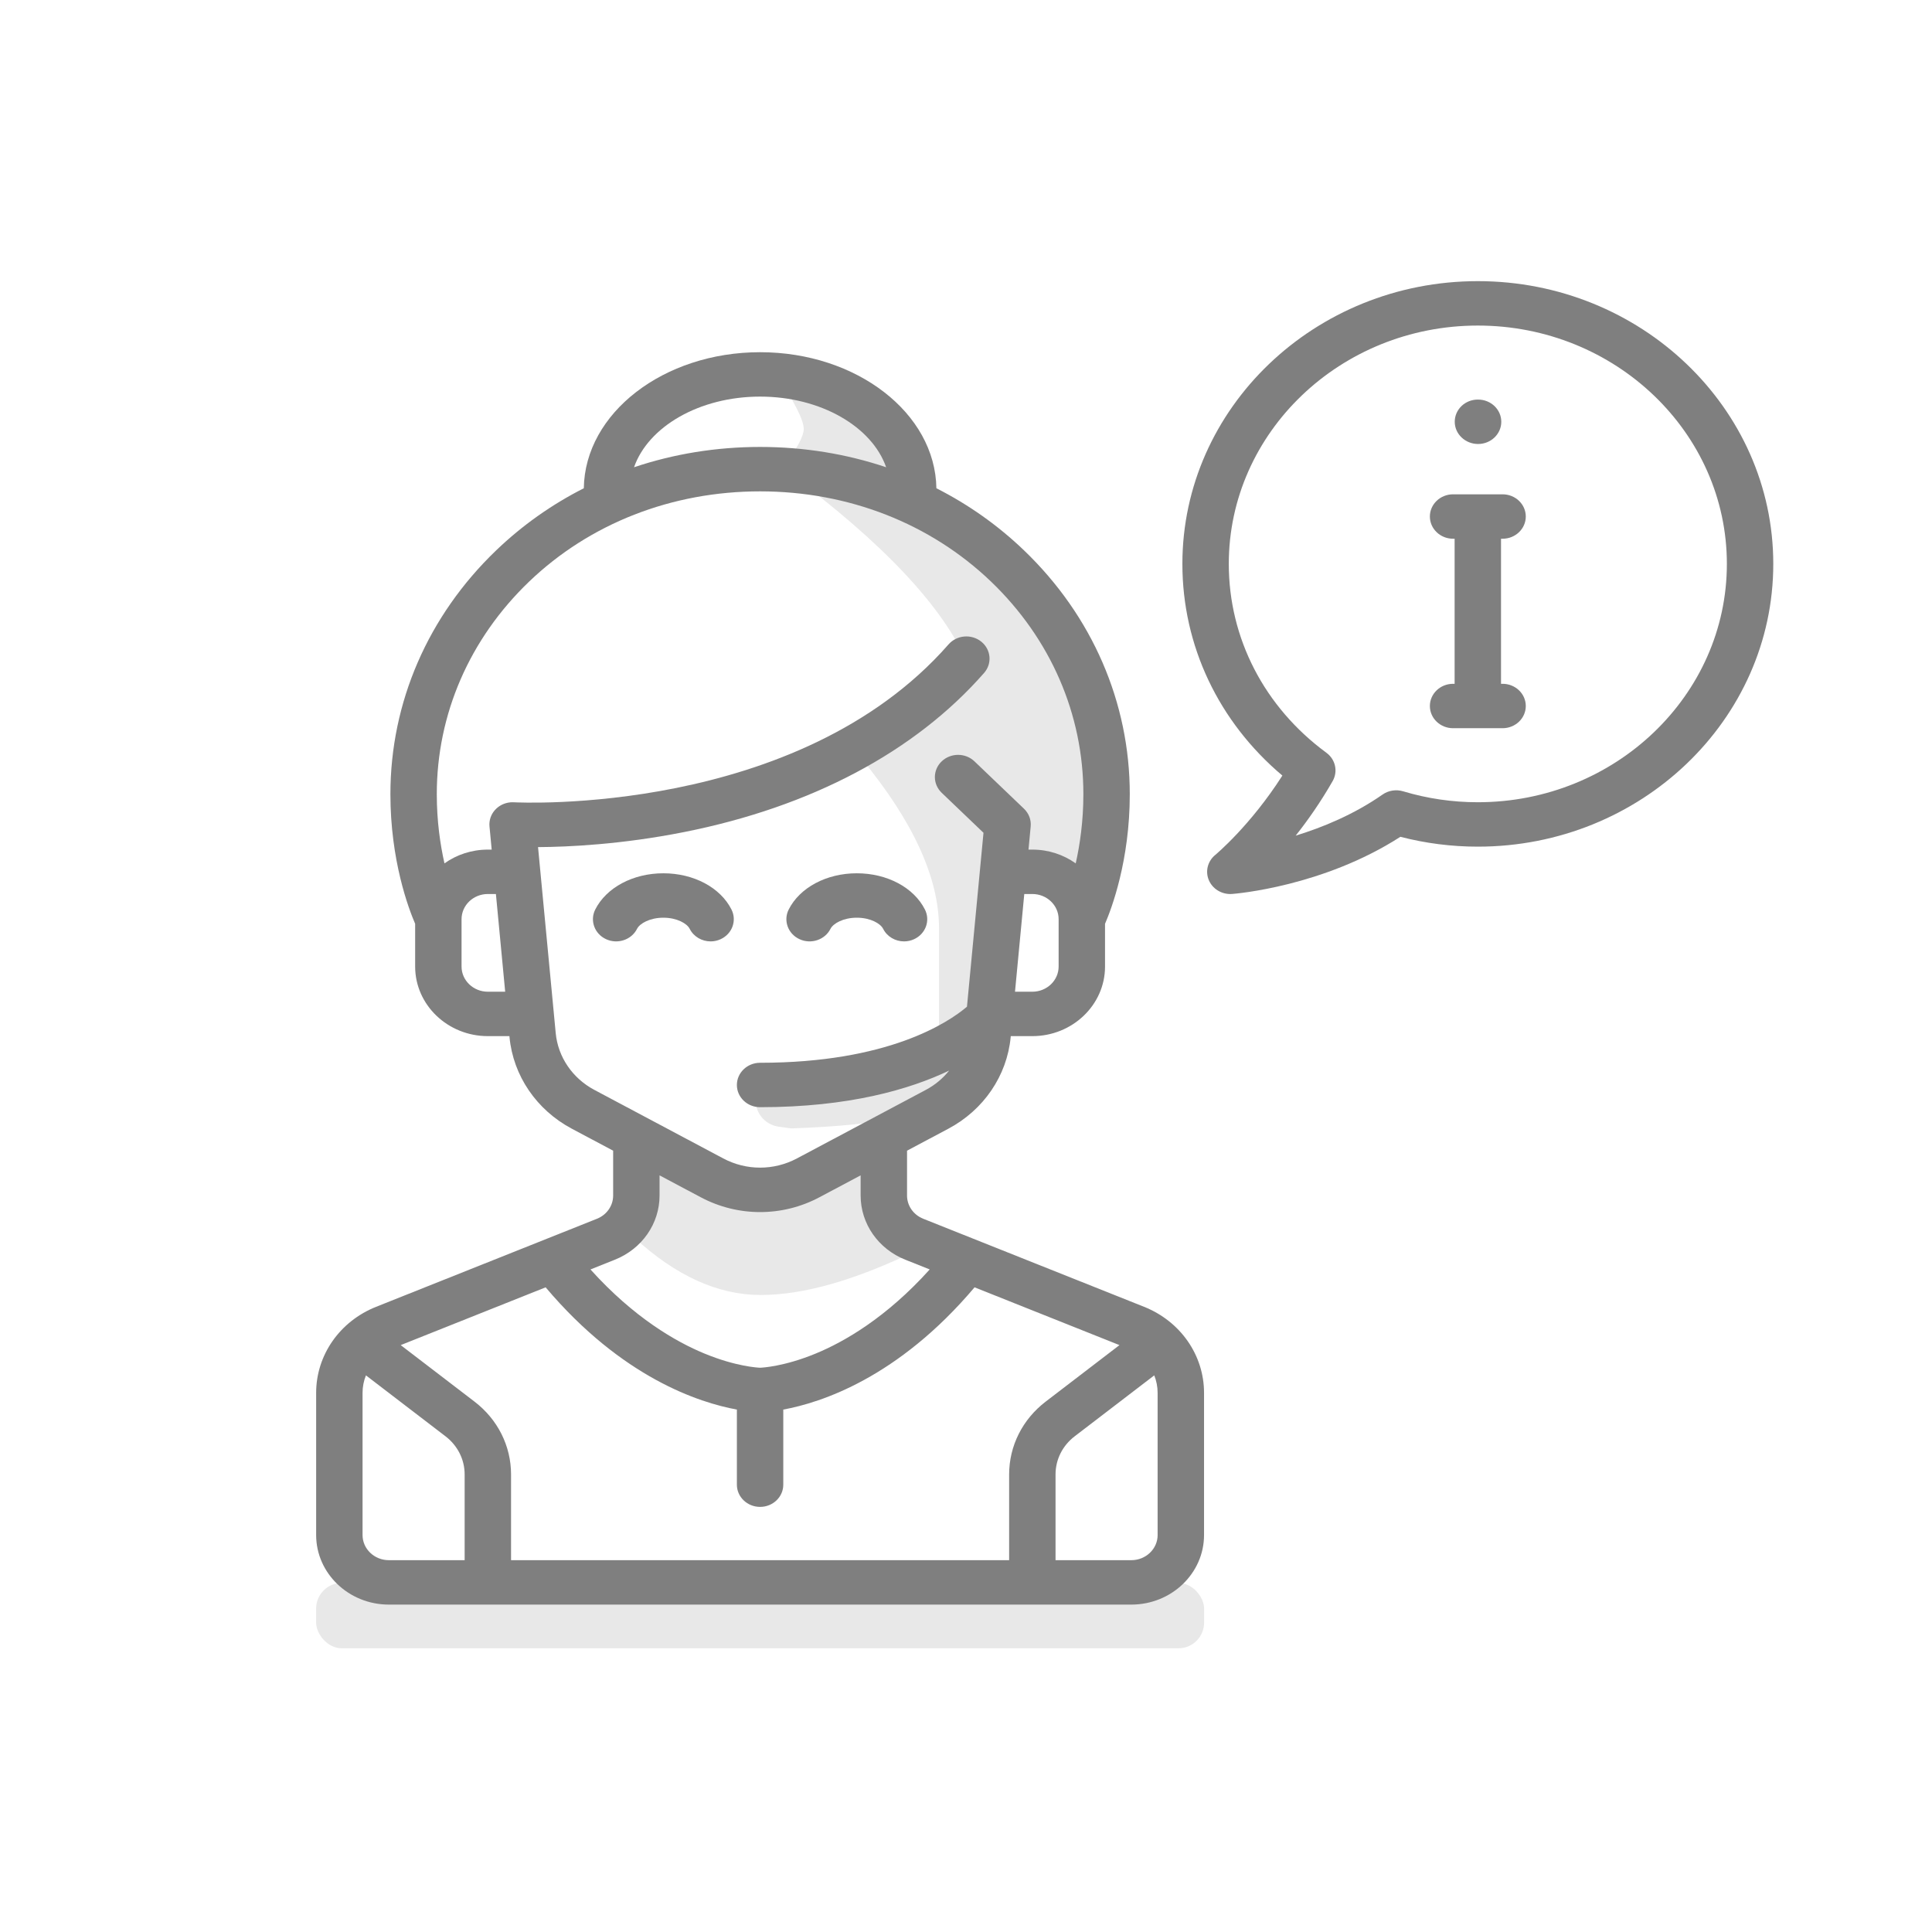 <?xml version="1.0" encoding="UTF-8"?>
<svg width="110px" height="110px" viewBox="0 0 110 110" version="1.1" xmlns="http://www.w3.org/2000/svg" xmlns:xlink="http://www.w3.org/1999/xlink">
    <!-- Generator: Sketch 51 (57462) - http://www.bohemiancoding.com/sketch -->
    <title>contact /gray@1x</title>
    <desc>Created with Sketch.</desc>
    <defs></defs>
    <g id="contact-/gray" stroke="none" stroke-width="1" fill="none" fill-rule="evenodd">
        <g id="contact@1x" transform="translate(18, 16)" fill-rule="nonzero">
            <path d="M26.346,48.151 L27.05,48.248 C29.776,48.149 31.744,47.948 32.954,47.647 C34.163,47.345 35.821,46.641 37.927,45.535 L39.854,31.649 L39.854,28.34 L37.568,22.745 L31.009,27.145 C33.979,30.738 35.464,33.972 35.464,36.849 C35.464,39.726 35.464,42.19 35.464,44.241 L25.644,45.535 C24.97,46.022 24.837,46.94 25.346,47.585 C25.589,47.892 25.948,48.095 26.346,48.151 Z" id="Path-8" fill="#E8E8E8"></path>
            <path d="M18.095,54.449 C20.468,56.637 22.874,57.731 25.313,57.731 C27.752,57.731 30.704,56.889 34.17,55.205 L32.468,49.231 C29.192,51.066 26.807,51.983 25.313,51.983 C23.819,51.983 21.413,51.066 18.095,49.231 L18.095,54.449 Z" id="Path-7" fill="#E8E8E8"></path>
            <path d="M27.825,11.617 C33.042,15.624 36.217,19.229 37.35,22.434 C38.483,25.639 39.018,28.095 38.954,29.802 C39.644,32.027 39.989,33.139 39.989,33.139 C39.989,33.139 41.163,33.54 43.511,34.342 L45.071,32.144 C45.738,26.902 44.76,22.318 42.136,18.393 C39.511,14.468 34.741,12.209 27.825,11.617 Z" id="Path-6" fill="#E8E8E8"></path>
            <path d="M26.698,6.103 C27.406,7.234 27.761,8.004 27.761,8.415 C27.761,8.826 27.406,9.497 26.698,10.428 L34.391,12.253 L32.26,7.735 L26.698,6.103 Z" id="Path-5" fill="#E8E8E8"></path>
            <rect id="Rectangle" fill="#E8E8E8" x="0" y="74.125" width="50.556" height="3.722" rx="1.458"></rect>
            <path d="M66.156,6.75 L66.141,6.75 C65.412,6.75 64.827,7.316 64.827,8.014 C64.827,8.713 65.426,9.279 66.156,9.279 C66.885,9.279 67.477,8.713 67.477,8.014 C67.477,7.316 66.885,6.75 66.156,6.75 Z" id="Shape" fill="#7F7F7F"></path>
            <path d="M47.139,58.404 L34.565,53.391 C34.005,53.167 33.643,52.648 33.643,52.068 L33.643,49.515 L35.994,48.265 C38.009,47.194 39.336,45.244 39.544,43.048 L39.549,42.993 L40.777,42.993 C43.059,42.993 44.916,41.216 44.916,39.032 L44.916,36.597 C45.286,35.74 46.325,32.999 46.325,29.217 C46.325,23.992 44.187,19.062 40.303,15.335 C38.817,13.909 37.137,12.724 35.314,11.799 C35.25,7.519 30.773,4.053 25.277,4.053 C19.78,4.053 15.303,7.519 15.24,11.799 C13.416,12.723 11.736,13.909 10.25,15.335 C6.366,19.062 4.228,23.992 4.228,29.217 C4.228,32.999 5.267,35.74 5.637,36.597 L5.637,39.032 C5.637,41.216 7.494,42.993 9.776,42.993 L11.004,42.993 L11.009,43.048 C11.217,45.244 12.545,47.194 14.559,48.265 L16.91,49.515 L16.91,52.068 C16.91,52.648 16.548,53.167 15.989,53.391 L3.415,58.404 C1.34,59.232 0,61.156 0,63.306 L0,71.397 C0,73.582 1.857,75.359 4.139,75.359 L46.414,75.359 C48.696,75.359 50.553,73.582 50.553,71.397 L50.553,63.306 C50.553,61.156 49.213,59.232 47.139,58.404 Z M42.274,39.031 C42.274,39.822 41.603,40.464 40.777,40.464 L39.79,40.464 L40.318,34.901 L40.777,34.901 C41.603,34.901 42.274,35.544 42.274,36.334 L42.274,39.031 Z M25.276,6.581 C28.737,6.581 31.649,8.296 32.453,10.603 C30.19,9.843 27.771,9.447 25.276,9.447 C22.782,9.447 20.363,9.843 18.1,10.603 C18.904,8.296 21.816,6.581 25.276,6.581 Z M9.776,40.464 C8.95,40.464 8.279,39.822 8.279,39.031 L8.279,36.334 C8.279,35.544 8.95,34.901 9.776,34.901 L10.235,34.901 L10.763,40.464 L9.776,40.464 Z M15.842,46.055 C14.593,45.391 13.769,44.181 13.64,42.819 L12.634,32.231 C14.362,32.221 17.392,32.08 20.935,31.377 C28.182,29.941 34.093,26.806 38.031,22.313 C38.5,21.778 38.427,20.98 37.868,20.531 C37.309,20.083 36.476,20.153 36.007,20.688 C27.412,30.495 11.486,29.691 11.269,29.679 L11.269,29.68 C11.202,29.676 11.134,29.675 11.066,29.681 C10.339,29.745 9.803,30.359 9.87,31.055 L9.995,32.373 L9.776,32.373 C8.851,32.373 7.996,32.665 7.306,33.157 C7.066,32.093 6.869,30.753 6.869,29.217 C6.869,24.666 8.734,20.37 12.12,17.12 C15.577,13.803 20.249,11.976 25.276,11.976 C30.303,11.976 34.975,13.803 38.432,17.12 C41.818,20.37 43.683,24.666 43.683,29.217 C43.683,30.752 43.486,32.093 43.247,33.158 C42.557,32.665 41.702,32.373 40.777,32.373 L40.558,32.373 L40.683,31.055 C40.719,30.681 40.579,30.312 40.302,30.046 L37.483,27.349 C36.967,26.855 36.131,26.855 35.615,27.349 C35.099,27.843 35.099,28.643 35.615,29.137 L37.996,31.415 L37.055,41.318 C35.977,42.231 32.555,44.51 25.276,44.51 C24.547,44.51 23.955,45.076 23.955,45.775 C23.955,46.473 24.547,47.039 25.276,47.039 C30.334,47.039 33.795,46.025 36.04,44.955 C35.685,45.399 35.236,45.776 34.711,46.055 L27.372,49.957 C26.06,50.655 24.493,50.655 23.181,49.957 L15.842,46.055 Z M17.005,55.724 C18.552,55.107 19.552,53.672 19.552,52.068 L19.552,50.92 L21.898,52.167 C22.955,52.729 24.116,53.011 25.276,53.011 C26.437,53.011 27.598,52.73 28.655,52.167 L31.001,50.92 L31.001,52.068 C31.001,53.672 32.001,55.108 33.548,55.724 L34.934,56.277 C32.456,59.03 30.061,60.399 28.439,61.067 C26.644,61.807 25.402,61.868 25.276,61.873 C25.151,61.868 23.908,61.807 22.114,61.067 C20.492,60.399 18.097,59.03 15.619,56.277 L17.005,55.724 Z M8.455,72.83 L4.139,72.83 C3.314,72.83 2.642,72.188 2.642,71.398 L2.642,63.306 C2.642,62.958 2.71,62.62 2.835,62.308 L7.364,65.776 C8.057,66.307 8.455,67.098 8.455,67.948 L8.455,72.83 Z M39.456,67.948 L39.456,72.83 L11.097,72.83 L11.097,67.948 C11.097,66.326 10.338,64.814 9.015,63.801 L4.814,60.585 L13.066,57.295 C17.419,62.448 21.819,63.865 23.955,64.255 L23.955,68.532 C23.955,69.23 24.547,69.796 25.276,69.796 C26.006,69.796 26.597,69.23 26.597,68.532 L26.597,64.255 C28.734,63.865 33.134,62.448 37.487,57.295 L45.738,60.585 L41.538,63.801 C40.215,64.814 39.456,66.326 39.456,67.948 Z M47.911,71.398 C47.911,72.188 47.239,72.83 46.413,72.83 L42.098,72.83 L42.098,67.948 C42.098,67.098 42.495,66.307 43.189,65.776 L47.718,62.308 C47.843,62.62 47.91,62.957 47.91,63.306 L47.91,71.398 L47.911,71.398 Z" id="Shape" fill="#7F7F7F"></path>
            <path d="M23.648,35.786 C23.017,34.532 21.495,33.721 19.769,33.721 C18.044,33.721 16.522,34.532 15.89,35.786 C15.574,36.415 15.85,37.17 16.507,37.473 C17.164,37.777 17.954,37.512 18.271,36.883 C18.425,36.576 19.003,36.25 19.769,36.25 C20.536,36.25 21.114,36.576 21.268,36.883 C21.496,37.335 21.968,37.599 22.459,37.599 C22.652,37.599 22.847,37.559 23.032,37.473 C23.689,37.17 23.965,36.415 23.648,35.786 Z" id="Shape" fill="#7F7F7F"></path>
            <path d="M34.662,35.786 C34.031,34.532 32.509,33.721 30.783,33.721 C29.058,33.721 27.536,34.532 26.904,35.786 C26.588,36.415 26.864,37.17 27.521,37.473 C28.179,37.777 28.968,37.512 29.285,36.883 C29.439,36.576 30.017,36.25 30.784,36.25 C31.55,36.25 32.128,36.576 32.282,36.883 C32.51,37.335 32.982,37.599 33.473,37.599 C33.666,37.599 33.861,37.559 34.046,37.473 C34.703,37.17 34.979,36.415 34.662,35.786 Z" id="Shape" fill="#7F7F7F"></path>
            <path d="M66.141,0.007 C56.866,0.007 49.32,7.229 49.32,16.106 C49.32,20.763 51.381,25.097 55.013,28.158 C53.19,31.014 51.212,32.659 51.192,32.676 C50.757,33.032 50.61,33.615 50.83,34.121 C51.035,34.596 51.519,34.902 52.05,34.902 C52.084,34.902 52.119,34.9 52.154,34.898 C52.372,34.881 57.332,34.476 61.733,31.644 C63.167,32.016 64.647,32.205 66.142,32.205 C75.417,32.205 82.963,24.983 82.963,16.106 C82.963,7.229 75.417,0.007 66.141,0.007 Z M66.141,29.676 C64.694,29.676 63.264,29.467 61.89,29.054 C61.49,28.934 61.054,29.002 60.716,29.239 C59.089,30.375 57.304,31.108 55.771,31.578 C56.457,30.712 57.189,29.672 57.876,28.471 C58.188,27.924 58.038,27.241 57.522,26.861 C53.988,24.264 51.962,20.343 51.962,16.106 C51.962,8.623 58.323,2.536 66.141,2.536 C73.96,2.536 80.321,8.623 80.321,16.106 C80.321,23.588 73.96,29.676 66.141,29.676 Z" id="Shape" fill="#7F7F7F"></path>
            <path d="M67.55,22.933 L67.462,22.933 L67.462,14.673 L67.55,14.673 C68.28,14.673 68.872,14.107 68.872,13.408 C68.872,12.71 68.28,12.144 67.55,12.144 L64.732,12.144 C64.003,12.144 63.411,12.71 63.411,13.408 C63.411,14.107 64.003,14.673 64.732,14.673 L64.82,14.673 L64.82,22.933 L64.732,22.933 C64.003,22.933 63.411,23.499 63.411,24.197 C63.411,24.895 64.003,25.461 64.732,25.461 L67.55,25.461 C68.28,25.461 68.872,24.895 68.872,24.197 C68.872,23.499 68.28,22.933 67.55,22.933 Z" id="Shape" fill="#7F7F7F"></path>
        </g>
    </g>
</svg>